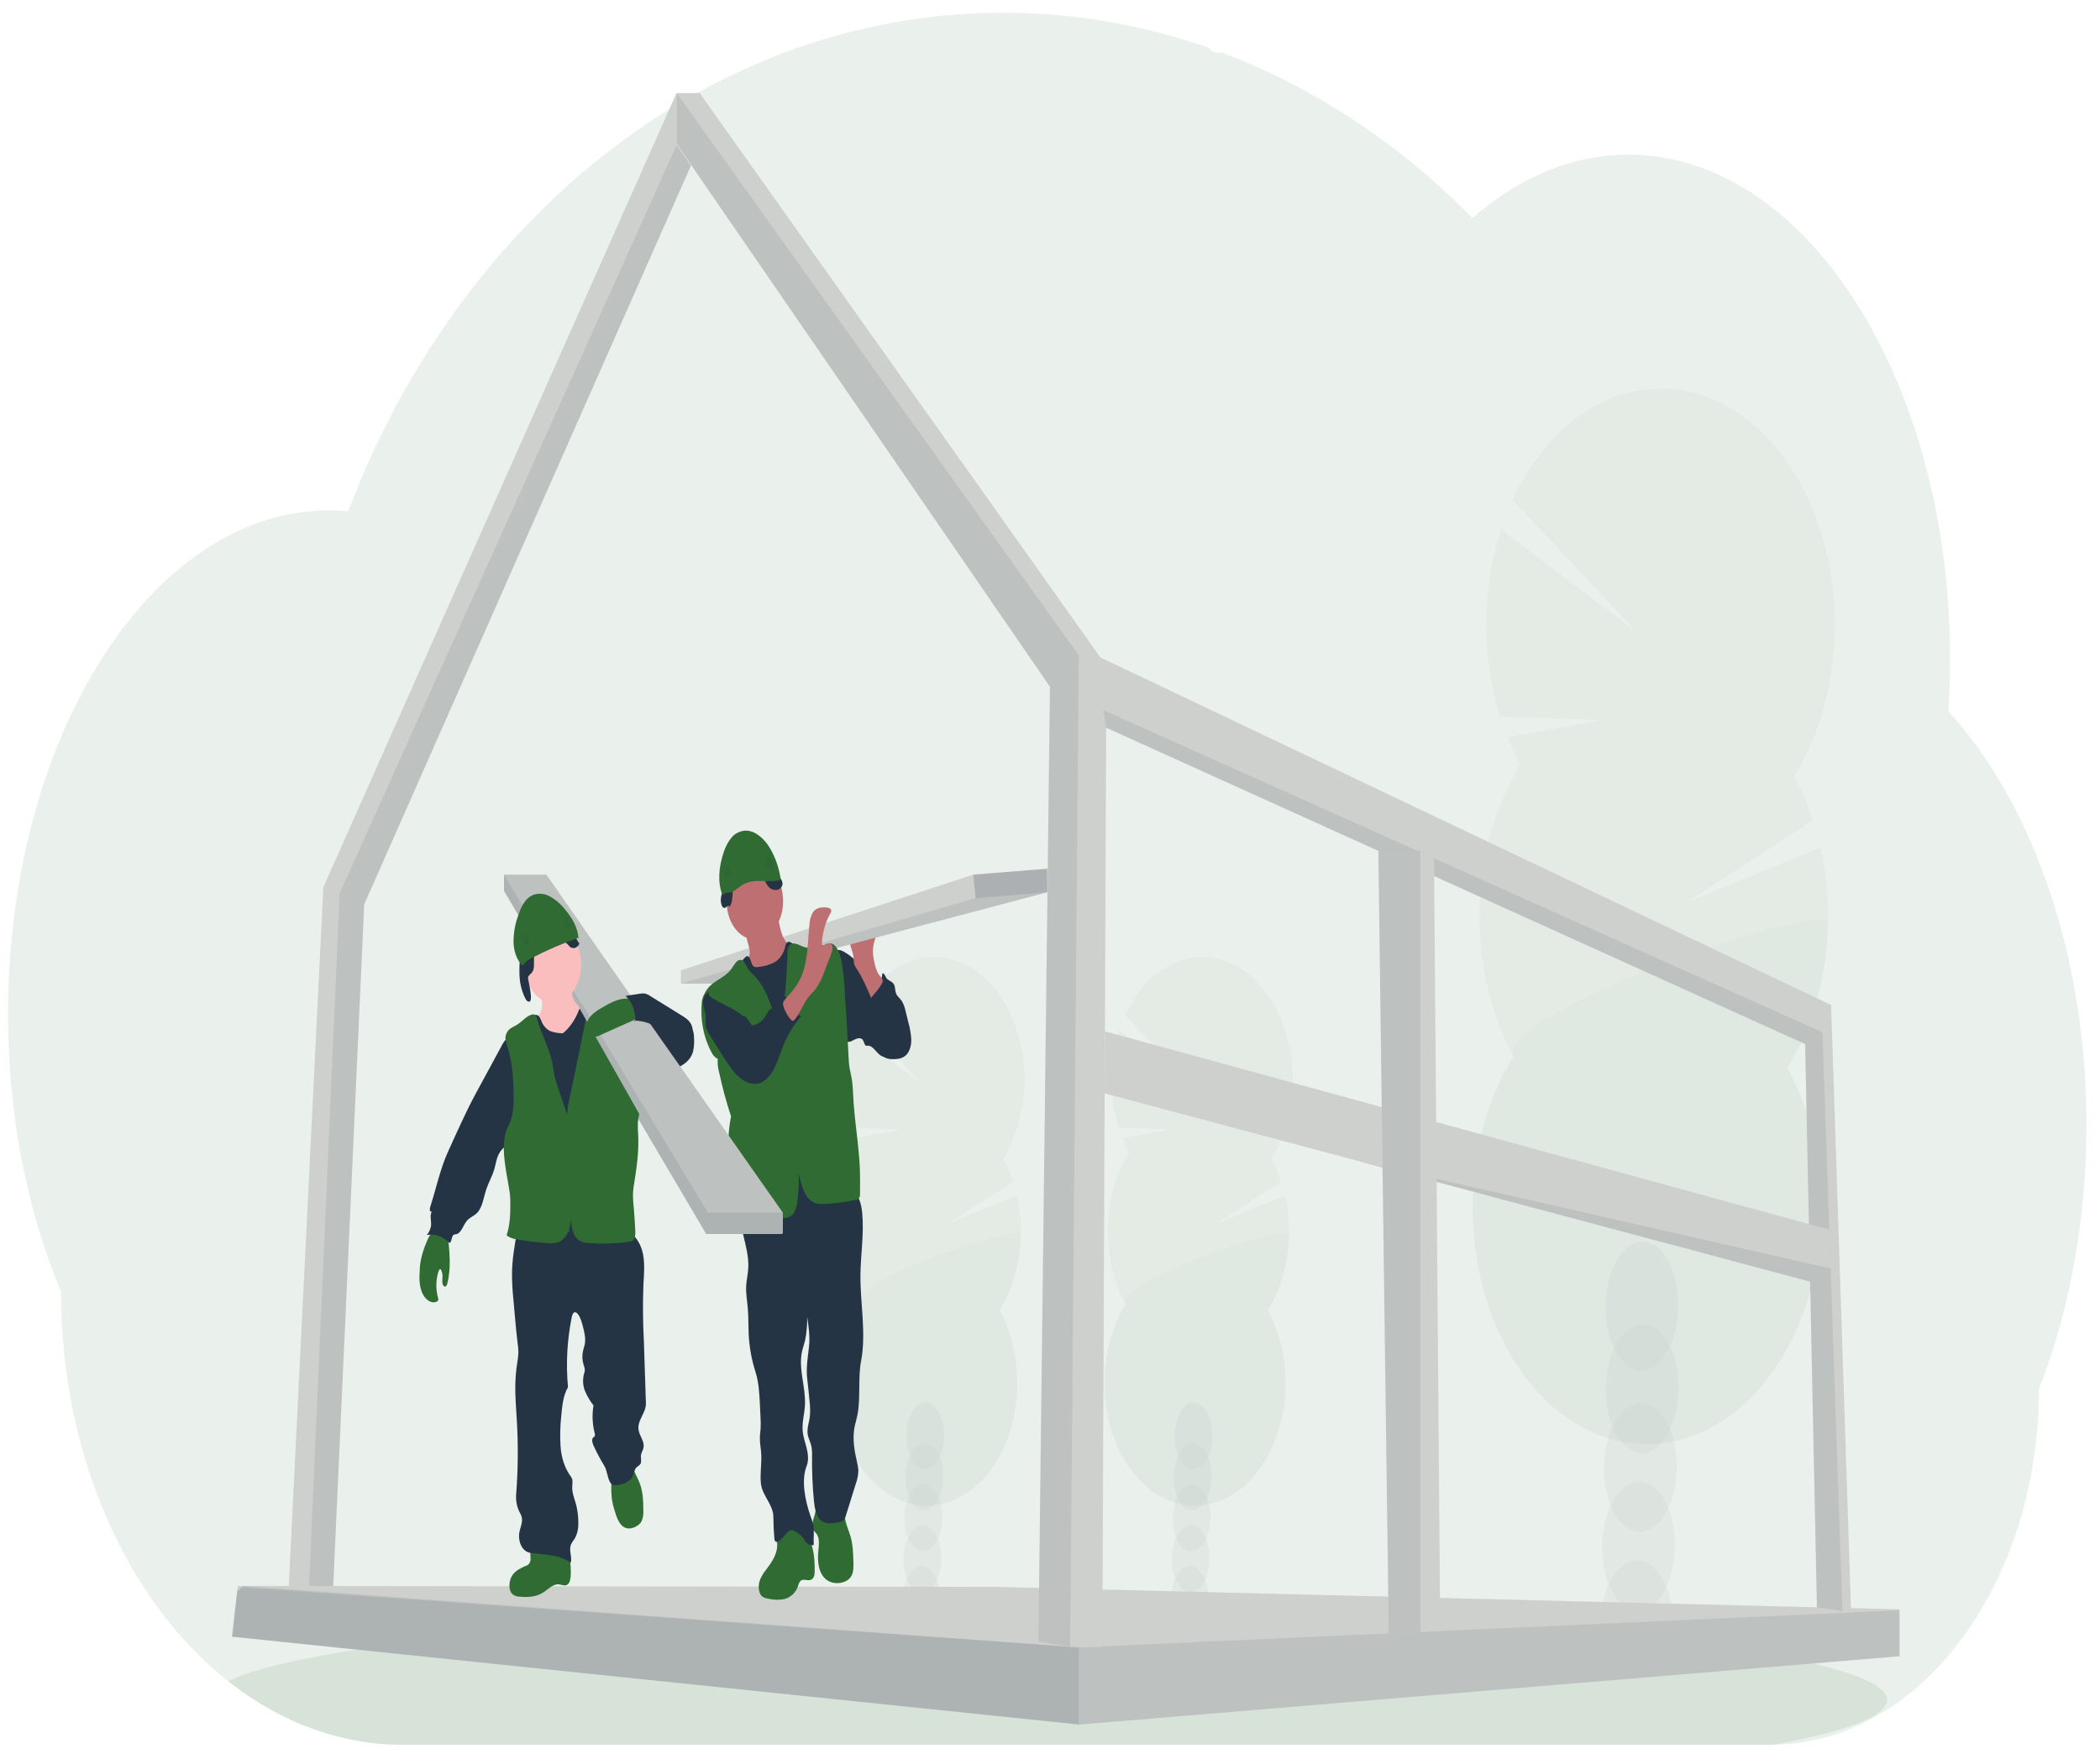<svg width="97" height="81" viewBox="0 0 97 81" fill="none" xmlns="http://www.w3.org/2000/svg">
<g clip-path="url(#clip0)">
<path opacity="0.1" d="M96.374 51.971C96.375 54.138 96.182 56.298 95.797 58.402C95.668 59.111 95.518 59.805 95.347 60.485C95.137 61.323 94.895 62.146 94.62 62.949C94.481 63.356 94.335 63.754 94.18 64.144C94.183 66.367 93.845 68.566 93.188 70.603C92.001 74.257 89.885 77.212 87.224 78.929C85.56 80.004 83.742 80.57 81.899 80.585H18.598C15.781 80.594 13.014 79.591 10.576 77.68L10.538 77.651C10.191 77.376 9.853 77.085 9.523 76.777C8.781 76.082 8.083 75.304 7.439 74.449C6.566 73.294 5.797 72.003 5.148 70.603C3.622 67.322 2.814 63.523 2.817 59.645C1.273 55.974 0.372 51.576 0.372 46.849C0.372 40.886 1.803 35.447 4.155 31.329C4.645 30.469 5.182 29.659 5.761 28.907C6.333 28.163 6.947 27.482 7.598 26.87C8.12 26.38 8.664 25.937 9.229 25.545C9.464 25.383 9.7 25.229 9.941 25.087C10.152 24.96 10.366 24.842 10.582 24.73C10.841 24.597 11.103 24.474 11.369 24.362C11.635 24.25 11.897 24.152 12.155 24.069C12.536 23.943 12.923 23.84 13.316 23.762C13.642 23.696 13.968 23.651 14.294 23.617C14.553 23.59 14.815 23.576 15.078 23.572H15.221C15.511 23.572 15.8 23.587 16.086 23.614C16.116 23.532 16.148 23.449 16.179 23.369C16.293 23.074 16.411 22.78 16.53 22.493C16.53 22.49 16.53 22.488 16.53 22.485C16.55 22.434 16.571 22.385 16.592 22.336C16.688 22.101 16.788 21.868 16.891 21.637C16.938 21.527 16.985 21.423 17.033 21.319C17.043 21.293 17.054 21.268 17.066 21.244C17.115 21.134 17.165 21.023 17.215 20.913C17.467 20.368 17.729 19.833 18 19.307L18.07 19.172C18.112 19.091 18.151 19.011 18.198 18.929C18.311 18.716 18.427 18.502 18.543 18.292C18.625 18.142 18.706 17.993 18.794 17.851C19.006 17.482 19.223 17.114 19.446 16.746C19.669 16.378 19.901 16.015 20.141 15.656C20.173 15.607 20.206 15.558 20.24 15.509L20.588 14.995C20.605 14.971 20.62 14.948 20.636 14.926C20.678 14.866 20.718 14.805 20.763 14.746C20.949 14.478 21.141 14.215 21.333 13.954C22.312 12.633 23.355 11.402 24.455 10.269C24.498 10.222 24.542 10.178 24.585 10.134C24.792 9.923 25.003 9.714 25.213 9.509C26.369 8.385 27.579 7.363 28.832 6.45C28.919 6.383 29.007 6.32 29.096 6.258C30.22 5.452 31.376 4.731 32.559 4.098C33.204 3.752 33.863 3.428 34.527 3.131C34.968 2.934 35.412 2.748 35.861 2.572C36.563 2.298 37.27 2.053 37.982 1.835C40.079 1.198 42.212 0.804 44.359 0.658C45.011 0.613 45.67 0.59 46.337 0.589C49.554 0.583 52.758 1.132 55.873 2.223C55.905 2.289 55.949 2.343 56.001 2.379C56.053 2.416 56.111 2.434 56.169 2.432H56.443C56.562 2.476 56.68 2.52 56.799 2.567C57.464 2.826 58.119 3.109 58.764 3.416L58.927 3.495C60.52 4.263 62.071 5.185 63.566 6.256C64.913 7.218 66.211 8.305 67.45 9.507C67.64 9.692 67.828 9.879 68.013 10.068C68.239 9.873 68.467 9.686 68.7 9.507C69.598 8.814 70.552 8.263 71.543 7.865C73.615 7.034 75.806 6.918 77.92 7.527C80.63 8.305 83.083 10.238 85.065 12.986C85.871 14.111 86.59 15.346 87.207 16.672C87.252 16.767 87.297 16.863 87.34 16.96C87.871 18.134 88.328 19.367 88.705 20.645C88.719 20.693 88.733 20.737 88.745 20.783C89.093 21.981 89.373 23.212 89.584 24.466C89.594 24.53 89.605 24.593 89.615 24.657C89.812 25.871 89.947 27.102 90.016 28.342C90.016 28.386 90.016 28.431 90.023 28.478C90.057 29.119 90.074 29.767 90.075 30.421C90.075 31.007 90.06 31.587 90.033 32.164C90.033 32.227 90.027 32.292 90.023 32.357C90.015 32.524 90.005 32.688 89.994 32.856C90.617 33.536 91.199 34.281 91.737 35.084C91.974 35.435 92.204 35.799 92.426 36.177C93.103 37.326 93.698 38.56 94.203 39.862C95.582 43.386 96.374 47.533 96.374 51.971Z" fill="#306B34"/>
<path opacity="0.1" d="M87.164 78.52C87.164 79.275 85.246 79.981 81.899 80.589H18.598C15.781 80.597 13.014 79.594 10.576 77.683L10.539 77.655C11.5 77.18 13.236 76.737 15.599 76.337L15.705 76.32C16.765 76.144 17.949 75.977 19.243 75.82C19.276 75.82 19.309 75.813 19.342 75.807C20.369 75.684 21.461 75.568 22.619 75.46C22.656 75.46 22.692 75.451 22.729 75.448C23.175 75.405 23.631 75.364 24.096 75.325L24.276 75.309C27.662 75.024 31.512 74.797 35.687 74.647H35.691C36.276 74.625 36.867 74.605 37.464 74.588C38.128 74.567 38.8 74.548 39.481 74.532C40 74.516 40.526 74.505 41.053 74.494H41.065C43.444 74.446 45.903 74.421 48.416 74.421C54.632 74.421 60.507 74.575 65.713 74.851H65.727C66.528 74.893 67.314 74.939 68.08 74.987L68.732 75.029C69.596 75.085 70.438 75.145 71.258 75.209C80.901 75.952 87.164 77.159 87.164 78.52Z" fill="#306B34"/>
<g opacity="0.2">
<path opacity="0.2" d="M55.821 73.915C55.818 74.034 55.808 74.152 55.791 74.269C55.224 74.147 54.653 74.037 54.079 73.938C54.079 73.907 54.079 73.875 54.079 73.843C54.084 73.512 54.155 73.189 54.283 72.906C54.451 72.546 54.706 72.321 54.987 72.333C55.268 72.346 55.512 72.592 55.663 72.964C55.777 73.256 55.831 73.584 55.821 73.915V73.915Z" fill="#243444"/>
<path opacity="0.2" d="M55.868 72.028C55.888 71.174 55.514 70.465 55.032 70.444C54.551 70.423 54.144 71.099 54.124 71.953C54.105 72.807 54.479 73.516 54.96 73.537C55.441 73.557 55.848 72.882 55.868 72.028Z" fill="#243444"/>
<path opacity="0.2" d="M55.912 70.137C55.932 69.283 55.558 68.574 55.077 68.553C54.595 68.533 54.189 69.209 54.169 70.062C54.149 70.916 54.523 71.625 55.005 71.646C55.486 71.667 55.892 70.991 55.912 70.137Z" fill="#243444"/>
<path opacity="0.2" d="M55.956 68.247C55.976 67.393 55.602 66.684 55.12 66.663C54.639 66.642 54.233 67.318 54.213 68.172C54.193 69.026 54.567 69.735 55.048 69.756C55.53 69.776 55.936 69.101 55.956 68.247Z" fill="#243444"/>
<path opacity="0.2" d="M56 66.356C56.02 65.502 55.645 64.793 55.164 64.772C54.683 64.752 54.276 65.427 54.256 66.281C54.236 67.135 54.611 67.844 55.092 67.865C55.573 67.886 55.98 67.21 56 66.356Z" fill="#243444"/>
<path opacity="0.2" d="M52.161 53.239C52.047 53.028 51.943 52.806 51.852 52.576L54.155 52.164L51.675 52.084C51.454 51.372 51.342 50.608 51.347 49.836C51.351 49.065 51.472 48.302 51.701 47.596L54.971 50.075L51.975 46.89C52.278 46.228 52.677 45.657 53.15 45.214C53.622 44.77 54.157 44.464 54.72 44.313C55.284 44.162 55.864 44.17 56.426 44.337C56.987 44.504 57.517 44.825 57.982 45.282C58.448 45.739 58.839 46.32 59.13 46.991C59.422 47.661 59.609 48.406 59.679 49.179C59.749 49.952 59.701 50.735 59.537 51.482C59.373 52.228 59.098 52.92 58.727 53.516C58.906 53.843 59.058 54.196 59.18 54.568L56.157 56.534L59.362 55.227C59.564 56.13 59.597 57.086 59.457 58.01C59.317 58.934 59.01 59.796 58.562 60.518C59.028 61.373 59.306 62.389 59.365 63.449C59.425 64.508 59.263 65.569 58.898 66.51C58.533 67.451 57.98 68.234 57.303 68.769C56.625 69.305 55.85 69.571 55.066 69.537C54.282 69.504 53.52 69.172 52.869 68.58C52.218 67.988 51.702 67.159 51.382 66.189C51.062 65.219 50.95 64.146 51.058 63.094C51.167 62.041 51.492 61.051 51.996 60.237C51.44 59.215 51.154 57.969 51.183 56.7C51.213 55.43 51.556 54.211 52.159 53.239H52.161Z" fill="#306B34"/>
<path opacity="0.1" d="M59.54 57.057C59.512 58.327 59.167 59.547 58.562 60.518C59.028 61.373 59.306 62.389 59.365 63.449C59.425 64.508 59.263 65.569 58.898 66.51C58.533 67.451 57.98 68.234 57.303 68.769C56.625 69.305 55.85 69.571 55.066 69.537C54.282 69.504 53.52 69.172 52.869 68.58C52.218 67.988 51.702 67.159 51.382 66.189C51.062 65.219 50.95 64.146 51.058 63.094C51.167 62.041 51.492 61.051 51.996 60.237C51.46 59.251 59.555 56.422 59.54 57.057Z" fill="#243444"/>
</g>
<g opacity="0.2">
<path opacity="0.2" d="M43.432 73.915C43.429 74.034 43.419 74.152 43.402 74.269C42.834 74.147 42.264 74.037 41.69 73.938C41.69 73.907 41.69 73.875 41.69 73.843C41.696 73.512 41.766 73.189 41.894 72.906C42.062 72.546 42.317 72.321 42.598 72.333C42.879 72.346 43.123 72.592 43.274 72.964C43.388 73.256 43.443 73.584 43.432 73.915V73.915Z" fill="#243444"/>
<path opacity="0.2" d="M43.478 72.028C43.498 71.174 43.124 70.465 42.642 70.445C42.161 70.424 41.755 71.1 41.735 71.954C41.715 72.808 42.089 73.516 42.57 73.537C43.052 73.558 43.458 72.882 43.478 72.028Z" fill="#243444"/>
<path opacity="0.2" d="M43.523 70.138C43.542 69.284 43.168 68.575 42.687 68.554C42.205 68.533 41.799 69.209 41.779 70.063C41.759 70.917 42.133 71.626 42.615 71.647C43.096 71.667 43.502 70.992 43.523 70.138Z" fill="#243444"/>
<path opacity="0.2" d="M43.566 68.247C43.586 67.393 43.212 66.684 42.73 66.663C42.249 66.643 41.843 67.318 41.823 68.172C41.803 69.026 42.177 69.735 42.658 69.756C43.14 69.777 43.546 69.101 43.566 68.247Z" fill="#243444"/>
<path opacity="0.2" d="M43.61 66.356C43.63 65.502 43.256 64.793 42.774 64.773C42.293 64.752 41.886 65.428 41.866 66.282C41.846 67.136 42.221 67.845 42.702 67.865C43.183 67.886 43.59 67.21 43.61 66.356Z" fill="#243444"/>
<path opacity="0.2" d="M39.772 53.239C39.658 53.028 39.554 52.806 39.463 52.576L41.766 52.164L39.287 52.084C39.065 51.372 38.953 50.608 38.958 49.836C38.962 49.065 39.083 48.302 39.312 47.596L42.582 50.075L39.587 46.89C39.889 46.228 40.288 45.657 40.761 45.214C41.233 44.77 41.768 44.464 42.331 44.313C42.895 44.162 43.476 44.17 44.037 44.337C44.598 44.504 45.128 44.825 45.593 45.282C46.059 45.739 46.45 46.32 46.742 46.991C47.033 47.661 47.22 48.406 47.29 49.179C47.36 49.952 47.312 50.735 47.148 51.482C46.984 52.228 46.709 52.92 46.339 53.516C46.517 53.843 46.669 54.196 46.791 54.568L43.768 56.534L46.974 55.227C47.175 56.13 47.208 57.086 47.068 58.01C46.928 58.934 46.621 59.796 46.173 60.518C46.639 61.373 46.917 62.389 46.976 63.449C47.036 64.508 46.874 65.569 46.509 66.51C46.144 67.451 45.591 68.234 44.914 68.769C44.236 69.305 43.461 69.571 42.677 69.537C41.893 69.504 41.132 69.172 40.48 68.58C39.829 67.988 39.313 67.159 38.993 66.189C38.673 65.219 38.561 64.146 38.669 63.094C38.778 62.041 39.103 61.051 39.607 60.237C39.051 59.215 38.765 57.969 38.794 56.7C38.824 55.43 39.167 54.211 39.77 53.239H39.772Z" fill="#306B34"/>
<path opacity="0.1" d="M47.151 57.057C47.123 58.327 46.778 59.547 46.173 60.518C46.639 61.373 46.917 62.389 46.976 63.449C47.036 64.508 46.874 65.569 46.509 66.51C46.144 67.451 45.591 68.234 44.914 68.769C44.236 69.305 43.461 69.571 42.677 69.537C41.893 69.504 41.132 69.172 40.48 68.58C39.829 67.988 39.313 67.159 38.993 66.189C38.673 65.219 38.561 64.146 38.669 63.094C38.778 62.041 39.103 61.051 39.607 60.237C39.071 59.251 47.166 56.422 47.151 57.057Z" fill="#243444"/>
</g>
<g opacity="0.2">
<path opacity="0.2" d="M77.274 75.123C77.267 75.348 77.248 75.573 77.214 75.794C76.122 75.558 75.022 75.347 73.914 75.16C73.914 75.101 73.914 75.04 73.914 74.978C73.924 74.34 74.06 73.718 74.307 73.175C74.633 72.482 75.122 72.048 75.662 72.07C76.203 72.093 76.673 72.569 76.966 73.285C77.188 73.85 77.294 74.484 77.274 75.123V75.123Z" fill="#243444"/>
<path opacity="0.2" d="M77.362 71.487C77.401 69.843 76.68 68.477 75.753 68.437C74.826 68.398 74.043 69.699 74.004 71.343C73.966 72.988 74.686 74.353 75.614 74.393C76.541 74.433 77.324 73.132 77.362 71.487Z" fill="#243444"/>
<path opacity="0.2" d="M77.447 67.847C77.485 66.203 76.765 64.837 75.838 64.798C74.91 64.758 74.127 66.059 74.089 67.704C74.051 69.348 74.771 70.714 75.698 70.753C76.626 70.793 77.409 69.492 77.447 67.847Z" fill="#243444"/>
<path opacity="0.2" d="M77.532 64.208C77.571 62.563 76.85 61.198 75.923 61.158C74.996 61.118 74.213 62.419 74.174 64.064C74.136 65.709 74.857 67.074 75.784 67.114C76.711 67.153 77.494 65.852 77.532 64.208Z" fill="#243444"/>
<path opacity="0.2" d="M77.522 60.403C77.558 58.757 76.835 57.393 75.908 57.355C74.98 57.317 74.198 58.62 74.162 60.266C74.126 61.911 74.848 63.276 75.776 63.313C76.704 63.351 77.485 62.048 77.522 60.403Z" fill="#243444"/>
<path opacity="0.2" d="M70.227 35.319C70.007 34.913 69.808 34.488 69.632 34.045L74.066 33.253L69.293 33.097C68.867 31.728 68.651 30.256 68.659 28.77C68.668 27.285 68.899 25.817 69.341 24.457L75.637 29.229L69.871 23.098C70.454 21.826 71.224 20.731 72.133 19.88C73.043 19.029 74.071 18.441 75.155 18.153C76.24 17.864 77.356 17.881 78.435 18.203C79.514 18.525 80.533 19.144 81.428 20.022C82.323 20.901 83.074 22.019 83.636 23.309C84.197 24.598 84.557 26.03 84.692 27.516C84.827 29.001 84.735 30.509 84.422 31.944C84.108 33.38 83.579 34.712 82.869 35.859C83.212 36.49 83.504 37.169 83.74 37.885L77.92 41.672L84.091 39.154C84.48 40.889 84.543 42.728 84.275 44.505C84.007 46.282 83.416 47.94 82.556 49.33C83.452 50.977 83.987 52.932 84.102 54.972C84.216 57.012 83.904 59.054 83.202 60.865C82.5 62.676 81.436 64.183 80.131 65.214C78.826 66.244 77.334 66.757 75.825 66.692C74.316 66.628 72.85 65.989 71.596 64.849C70.342 63.71 69.35 62.115 68.733 60.247C68.117 58.38 67.901 56.315 68.109 54.289C68.318 52.262 68.944 50.357 69.914 48.789C68.844 46.821 68.294 44.423 68.35 41.98C68.407 39.537 69.068 37.191 70.227 35.318V35.319Z" fill="#306B34"/>
<path opacity="0.1" d="M84.434 42.669C84.381 45.112 83.72 47.46 82.559 49.332C83.455 50.979 83.991 52.934 84.105 54.974C84.219 57.014 83.907 59.056 83.205 60.867C82.503 62.679 81.439 64.186 80.134 65.216C78.83 66.246 77.338 66.759 75.828 66.694C74.319 66.63 72.853 65.991 71.599 64.852C70.345 63.712 69.353 62.117 68.737 60.249C68.12 58.382 67.904 56.317 68.113 54.291C68.322 52.265 68.947 50.359 69.918 48.792C68.879 46.891 84.463 41.446 84.434 42.669Z" fill="#243444"/>
</g>
<path d="M13.237 75.317L14.092 75.314H15.298L16.822 41.769L31.916 7.644L31.26 6.69V4.274L14.936 40.978L13.237 75.317Z" fill="#CED0CE"/>
<path opacity="0.1" d="M14.183 75.314H15.298L16.822 41.769L31.916 7.644L31.26 6.69L15.691 41.257L14.183 75.314Z" fill="#243444"/>
<path d="M10.718 75.596L49.829 79.651L49.862 79.654L87.713 76.501L87.741 76.499V74.333L46.035 73.296L11.239 73.251H10.984L10.957 73.494L10.718 75.596Z" fill="#CED0CE"/>
<path opacity="0.1" d="M10.718 75.596L49.829 79.651L49.862 79.654L87.713 76.501L87.741 76.459V74.378H87.708L49.829 76.092L11.239 73.251H11.233L11.164 73.312L10.957 73.494L10.718 75.596Z" fill="#243444"/>
<path opacity="0.1" d="M10.718 75.596L49.829 79.651V76.092L11.164 73.312L10.957 73.494L10.718 75.596Z" fill="#243444"/>
<path d="M31.255 6.644L48.498 31.718L47.965 75.822L49.429 76.061L49.454 76.066H50.918L51.094 33.611L83.381 48.223L83.925 74.239L85.104 74.418L85.503 74.479L84.579 46.419L50.827 30.365L32.32 4.299H31.255V6.644Z" fill="#CED0CE"/>
<path opacity="0.1" d="M50.961 32.8L51.094 33.611L83.381 48.223L83.925 74.239L85.104 74.418L84.18 47.682L50.961 32.8Z" fill="#243444"/>
<path opacity="0.1" d="M31.255 6.644L48.498 31.718L47.965 75.822L49.429 76.061L49.829 30.274L31.255 4.299V6.644Z" fill="#243444"/>
<path d="M51.024 50.5L62.866 53.659L62.87 53.66L83.611 59.196L84.56 58.68L84.557 58.59L84.495 56.795L51.036 47.636L51.024 50.5Z" fill="#CED0CE"/>
<path opacity="0.1" d="M62.87 53.66L83.611 59.196L84.56 58.68L84.557 58.59L62.87 53.66Z" fill="#243444"/>
<path d="M63.663 39.3L63.983 63.189L64.148 75.445L65.607 75.379L66.524 75.337L66.239 39.645L65.607 39.36L65.468 39.3H63.663Z" fill="#CED0CE"/>
<path opacity="0.1" d="M63.676 39.294V39.3L63.983 63.189L64.148 75.445L65.607 75.379V39.294H63.676Z" fill="#243444"/>
<path d="M40.822 45.401C40.908 45.464 40.989 45.535 41.067 45.616C41.158 45.724 41.24 45.846 41.311 45.979C41.661 46.592 41.984 47.304 41.949 48.077C41.95 48.19 41.934 48.301 41.903 48.406C41.872 48.51 41.826 48.605 41.768 48.685C41.623 48.851 41.416 48.859 41.227 48.859C41.022 48.859 40.806 48.859 40.628 48.715C40.45 48.572 40.302 48.293 40.092 48.299C40.062 48.306 40.032 48.306 40.002 48.299C39.93 48.267 39.915 48.138 39.868 48.056C39.786 47.909 39.614 47.946 39.486 48.01C39.358 48.074 39.217 48.17 39.09 48.096C39.017 48.044 38.957 47.962 38.918 47.863C38.616 47.2 38.551 46.404 38.494 45.635C38.459 45.166 38.192 43.57 38.93 43.933C39.256 44.092 39.56 44.41 39.857 44.643L40.822 45.401Z" fill="#243444"/>
<path d="M40.094 45.558C40.16 45.623 40.239 45.655 40.32 45.651C40.401 45.646 40.479 45.605 40.541 45.534C40.662 45.386 40.74 45.182 40.759 44.962C40.84 44.928 40.882 45.073 40.934 45.161C41.025 45.311 41.211 45.309 41.294 45.469C41.352 45.579 41.339 45.733 41.38 45.858C41.433 46.019 41.564 46.103 41.654 46.233C41.738 46.376 41.8 46.541 41.833 46.718L41.967 47.261C42.031 47.487 42.072 47.724 42.089 47.965C42.097 48.085 42.088 48.206 42.061 48.322C42.035 48.437 41.992 48.544 41.934 48.637C41.755 48.899 41.461 48.926 41.2 48.919C41.114 48.921 41.027 48.907 40.943 48.878C40.712 48.781 40.565 48.466 40.504 48.149C40.443 47.832 40.449 47.5 40.413 47.175C40.374 46.856 40.306 46.545 40.209 46.25C40.138 46.02 39.94 45.678 39.944 45.434C40.002 45.434 40.045 45.507 40.094 45.558Z" fill="#243444"/>
<path d="M40.386 44.44C40.348 44.283 40.326 44.12 40.32 43.955C40.32 43.624 40.432 43.312 40.544 43.016L39.613 43.188C39.5 43.209 39.375 43.239 39.311 43.367C39.287 43.429 39.274 43.499 39.274 43.57C39.274 43.641 39.287 43.711 39.311 43.774C39.358 43.9 39.395 44.032 39.422 44.168C39.424 44.287 39.434 44.406 39.452 44.523C39.481 44.608 39.522 44.686 39.572 44.751C39.838 45.151 40.038 45.623 40.237 46.09C40.231 46.076 40.798 45.481 40.776 45.287C40.763 45.176 40.599 45.044 40.547 44.938C40.475 44.784 40.42 44.616 40.386 44.44V44.44Z" fill="#BE6F72"/>
<path d="M48.374 40.126V41.213L34.626 44.846L33.913 45.431H31.452V44.819L44.959 40.397L48.374 40.126Z" fill="#CED0CE"/>
<path opacity="0.1" d="M48.374 41.213L34.626 44.846L33.913 45.431H31.452L45.06 41.486L48.374 41.213Z" fill="#243444"/>
<path d="M37.336 71.003C37.183 70.751 36.971 70.578 36.736 70.51C36.501 70.442 36.256 70.484 36.04 70.629C35.994 70.659 35.953 70.702 35.921 70.755C35.84 70.91 35.892 71.123 35.899 71.314C35.918 71.78 35.644 72.159 35.398 72.485C35.266 72.659 35.131 72.846 35.072 73.083C35.012 73.32 35.056 73.622 35.216 73.746C35.286 73.793 35.362 73.822 35.44 73.83C35.7 73.898 35.967 73.909 36.23 73.859C36.49 73.792 36.745 73.592 36.858 73.267C36.879 73.18 36.915 73.099 36.963 73.032C37.106 72.879 37.326 73.059 37.489 72.95C37.624 72.859 37.63 72.716 37.631 72.529C37.636 72.01 37.579 71.422 37.336 71.003Z" fill="#306B34"/>
<path d="M39.292 70.983C39.393 71.341 39.407 71.73 39.419 72.112C39.427 72.333 39.432 72.57 39.344 72.756C39.256 72.943 39.084 73.041 38.919 73.088C38.579 73.183 38.185 73.093 37.966 72.728C37.798 72.448 37.763 72.065 37.794 71.703C37.82 71.406 37.876 71.058 37.718 70.847C37.678 70.791 37.625 70.751 37.587 70.69C37.506 70.555 37.519 70.352 37.563 70.187C37.62 70.028 37.663 69.861 37.691 69.689C37.697 69.607 38.794 69.746 38.895 69.813C39.033 69.905 39.012 70.059 39.053 70.244C39.111 70.502 39.222 70.736 39.292 70.983Z" fill="#306B34"/>
<path d="M39.494 55.119C39.709 55.308 39.792 55.679 39.825 56.023C39.917 56.968 39.756 57.922 39.744 58.875C39.732 60.21 40.018 61.569 39.774 62.862C39.628 63.635 39.752 64.519 39.615 65.299C39.574 65.531 39.499 65.75 39.46 65.982C39.379 66.484 39.464 67.01 39.579 67.501C39.616 67.634 39.639 67.772 39.648 67.913C39.643 68.13 39.602 68.343 39.529 68.536L39.04 70.103C38.986 70.278 38.771 70.307 38.633 70.33C38.374 70.372 38.084 70.402 37.878 70.184C37.672 69.967 37.622 69.603 37.59 69.262C37.529 68.609 37.502 67.952 37.509 67.294C37.518 67.122 37.507 66.949 37.475 66.782C37.431 66.594 37.332 66.43 37.305 66.23C37.271 65.972 37.368 65.718 37.404 65.457C37.428 65.219 37.426 64.977 37.396 64.74C37.364 64.387 37.327 64.034 37.286 63.683C37.227 63.191 37.311 62.706 37.367 62.214C37.42 61.751 37.352 61.28 37.286 60.82C37.291 61.193 37.257 61.565 37.184 61.925C37.141 62.1 37.079 62.268 37.041 62.447C36.874 63.25 37.23 64.092 37.18 64.924C37.156 65.312 37.044 65.697 37.075 66.08C37.097 66.361 37.194 66.618 37.26 66.885C37.325 67.152 37.36 67.458 37.26 67.708C36.995 68.386 37.193 69.308 37.43 70.003C37.478 70.127 37.52 70.254 37.555 70.385C37.626 70.699 37.567 71.036 37.586 71.363C37.517 71.378 37.447 71.372 37.381 71.345C37.315 71.318 37.254 71.271 37.203 71.207C37.167 71.156 37.138 71.097 37.103 71.044C37.005 70.917 36.889 70.819 36.762 70.755C36.688 70.699 36.603 70.672 36.518 70.679C36.428 70.713 36.348 70.781 36.285 70.875C36.205 70.971 36.119 71.059 36.03 71.139C35.991 71.178 35.947 71.205 35.899 71.217C35.875 71.222 35.851 71.217 35.829 71.202C35.808 71.187 35.79 71.163 35.779 71.134C35.774 71.116 35.771 71.096 35.77 71.077C35.74 70.743 35.724 70.408 35.722 70.072C35.722 69.494 35.212 69.097 35.148 68.526C35.096 68.065 35.192 67.596 35.16 67.132C35.144 66.894 35.096 66.66 35.099 66.421C35.099 66.267 35.125 66.115 35.134 65.962C35.141 65.791 35.139 65.621 35.128 65.451L35.103 64.917C35.078 64.391 35.051 63.853 34.898 63.371C34.717 62.809 34.609 62.208 34.58 61.596C34.564 61.209 34.575 60.823 34.542 60.435C34.513 60.085 34.447 59.737 34.466 59.386C34.482 59.114 34.548 58.852 34.563 58.58C34.595 58.057 34.448 57.55 34.333 57.049C34.218 56.549 34.134 55.995 34.285 55.512C34.306 55.433 34.342 55.362 34.389 55.307C34.447 55.255 34.512 55.222 34.581 55.21C35.98 54.812 37.413 54.688 38.837 54.842C39.07 54.86 39.295 54.955 39.494 55.119Z" fill="#243444"/>
<path d="M34.867 43.391C35.588 43.391 36.172 42.599 36.172 41.622C36.172 40.645 35.588 39.853 34.867 39.853C34.145 39.853 33.561 40.645 33.561 41.622C33.561 42.599 34.145 43.391 34.867 43.391Z" fill="#BE6F72"/>
<path d="M34.614 43.831C34.633 43.932 34.633 44.038 34.614 44.139C34.593 44.21 34.564 44.276 34.528 44.334C34.402 44.555 34.262 44.761 34.11 44.95C34.188 45.184 34.327 45.37 34.501 45.472C34.673 45.572 34.854 45.642 35.039 45.681C35.132 45.714 35.228 45.723 35.323 45.708C35.41 45.678 35.493 45.627 35.567 45.557L36.293 44.969C36.402 44.889 36.504 44.789 36.594 44.674C36.727 44.489 36.803 44.241 36.805 43.983C36.808 43.936 36.799 43.89 36.779 43.852C36.751 43.82 36.716 43.8 36.679 43.796C36.424 43.72 36.223 43.439 36.109 43.121C36.005 42.795 35.939 42.45 35.911 42.098L35.137 42.65C35.022 42.733 34.908 42.816 34.789 42.887C34.713 42.934 34.56 42.972 34.506 43.066C34.404 43.239 34.587 43.623 34.614 43.831Z" fill="#BE6F72"/>
<path d="M34.115 44.629C34.005 44.751 33.919 44.908 33.865 45.087C33.814 45.308 33.865 45.541 33.91 45.759C34.124 46.691 34.288 47.643 34.4 48.607C34.468 49.27 34.493 49.942 34.527 50.613C34.595 51.98 34.694 54.16 34.827 55.518C35.316 55.548 35.793 55.354 36.278 55.284C37.185 55.153 38.118 55.452 39.005 55.173C38.79 54.022 38.575 52.055 38.36 50.904C38.265 50.451 38.199 49.987 38.163 49.518C38.144 49.181 38.155 48.844 38.159 48.505C38.166 47.842 38.139 47.179 38.112 46.517C38.081 45.744 38.05 44.971 37.915 44.215C37.905 44.118 37.872 44.029 37.82 43.962C37.739 43.881 37.633 43.91 37.536 43.928C37.239 43.979 36.938 43.882 36.69 43.656C36.582 43.556 36.438 43.435 36.338 43.545C36.295 43.612 36.267 43.694 36.256 43.781C36.212 43.937 36.143 44.078 36.055 44.196C35.967 44.313 35.862 44.404 35.746 44.462C35.514 44.576 35.27 44.644 35.024 44.663C34.948 44.685 34.87 44.673 34.8 44.629C34.684 44.533 34.676 44.187 34.53 44.164C34.402 44.144 34.201 44.517 34.115 44.629Z" fill="#243444"/>
<path d="M36.044 47.325C35.743 46.935 35.611 46.37 35.392 45.89C35.242 45.567 35.051 45.282 34.828 45.05C34.716 44.95 34.613 44.832 34.522 44.698C34.444 44.569 34.386 44.397 34.268 44.347C34.22 44.333 34.169 44.335 34.122 44.352C34.074 44.37 34.03 44.404 33.994 44.45C33.922 44.542 33.854 44.641 33.79 44.743C33.444 45.228 32.837 45.296 32.563 45.857C32.489 45.975 32.439 46.118 32.417 46.271C32.339 47.087 32.494 47.913 32.852 48.579C32.922 48.733 33.028 48.85 33.154 48.91C33.137 49.116 33.157 49.324 33.213 49.517C33.364 50.216 33.549 50.9 33.768 51.566C33.716 51.826 33.679 52.091 33.659 52.36C33.602 53.034 33.655 53.719 33.601 54.395C33.557 54.947 33.438 55.485 33.434 56.038C33.434 56.126 33.439 56.231 33.496 56.276C33.526 56.297 33.559 56.307 33.593 56.304L34.595 56.345C35.177 56.368 35.765 56.391 36.338 56.245C36.414 56.23 36.488 56.198 36.557 56.152C36.751 56.005 36.815 55.673 36.846 55.379C36.887 54.996 36.903 54.61 36.895 54.224C37.016 54.744 37.16 55.281 37.527 55.507C37.721 55.626 37.943 55.617 38.155 55.609C38.614 55.582 39.071 55.518 39.524 55.418C39.552 55.423 39.58 55.419 39.607 55.406C39.633 55.393 39.657 55.372 39.676 55.344C39.696 55.317 39.71 55.284 39.718 55.247C39.727 55.211 39.728 55.172 39.724 55.135L39.728 54.532C39.738 53.307 39.514 52.136 39.427 50.917C39.399 50.533 39.402 50.144 39.332 49.768C39.304 49.61 39.262 49.455 39.237 49.296C39.215 49.141 39.202 48.983 39.196 48.825L39.133 47.61C39.102 47.048 39.059 46.506 39.028 45.945C39.01 45.399 38.952 44.856 38.853 44.326C38.782 43.995 38.635 43.619 38.38 43.578C38.243 43.557 38.111 43.638 37.982 43.694C37.663 43.83 37.321 43.828 37.004 43.689C36.906 43.636 36.803 43.599 36.699 43.578C36.646 43.569 36.593 43.578 36.544 43.606C36.495 43.633 36.452 43.678 36.42 43.735C36.389 43.822 36.374 43.917 36.377 44.014C36.339 45.117 36.268 46.253 36.044 47.325Z" fill="#306B34"/>
<path d="M34.732 47.358C34.356 46.822 33.971 46.275 33.487 45.934C33.296 45.799 33.079 45.697 32.868 45.748C32.657 45.799 32.46 46.048 32.47 46.338C32.477 46.518 32.557 46.677 32.583 46.854C32.612 47.053 32.57 47.264 32.615 47.457C32.652 47.583 32.708 47.699 32.778 47.796L33.355 48.722C33.6 49.109 33.844 49.501 34.159 49.768C34.474 50.035 34.881 50.16 35.227 49.97C35.473 49.815 35.677 49.561 35.812 49.242C35.955 48.933 36.056 48.595 36.191 48.276C36.4 47.766 36.676 47.312 37.006 46.937C36.837 46.877 36.624 46.793 36.517 46.605C36.487 46.546 36.461 46.482 36.44 46.415L36.307 46.029C36.263 46.026 36.218 46.035 36.176 46.057C36.134 46.078 36.095 46.111 36.063 46.154C36.006 46.242 35.946 46.326 35.881 46.404C35.766 46.521 35.611 46.553 35.506 46.687C35.466 46.744 35.429 46.806 35.397 46.873C35.318 47.013 35.218 47.129 35.103 47.213C34.989 47.297 34.862 47.346 34.732 47.358V47.358Z" fill="#243444"/>
<path d="M37.036 45.049C37.319 44.35 37.306 43.512 37.387 42.723C37.395 42.514 37.45 42.313 37.542 42.145C37.705 41.896 37.993 41.892 38.239 41.924C38.312 41.935 38.402 41.982 38.398 42.08C38.392 42.115 38.38 42.148 38.361 42.174C38.123 42.591 37.983 43.096 37.959 43.623C38.087 43.743 38.285 43.496 38.408 43.623C38.489 43.715 38.452 43.899 38.403 44.031C38.289 44.338 38.172 44.643 38.052 44.946C37.956 45.212 37.83 45.458 37.679 45.673C37.576 45.808 37.454 45.914 37.349 46.047C37.105 46.357 36.957 46.795 36.705 47.098C36.683 47.129 36.654 47.149 36.623 47.154C36.591 47.151 36.56 47.133 36.537 47.102C36.411 46.963 36.306 46.792 36.229 46.598C36.133 46.357 36.148 46.286 36.299 46.116C36.583 45.812 36.859 45.487 37.036 45.049Z" fill="#BE6F72"/>
<path d="M34.259 46.884C34.308 46.924 34.368 46.971 34.422 46.937C34.444 46.919 34.463 46.894 34.477 46.865C34.57 46.696 34.648 46.513 34.708 46.319C34.719 46.292 34.725 46.262 34.725 46.231C34.725 46.16 34.679 46.108 34.636 46.068C34.404 45.868 34.156 45.707 33.895 45.59C33.68 45.48 33.455 45.384 33.227 45.412C33.141 45.419 33.057 45.451 32.981 45.503C32.904 45.556 32.836 45.629 32.781 45.719C32.618 46.002 32.891 46.089 33.062 46.191C33.458 46.435 33.887 46.577 34.259 46.884Z" fill="#306B34"/>
<path opacity="0.1" d="M34.002 48.761C34 48.786 34.001 48.812 34.007 48.836C34.013 48.86 34.023 48.882 34.037 48.9C34.06 48.743 34.029 48.578 34.054 48.42C34.09 48.182 34.26 48.003 34.275 47.765C33.963 47.682 34.005 48.505 34.002 48.761Z" fill="#243444"/>
<path opacity="0.2" d="M48.374 40.126V41.213L45.06 41.486L44.959 40.397L48.374 40.126Z" fill="#243444"/>
<path d="M33.691 41.885C33.898 41.656 33.778 41.177 33.919 40.87C34 40.702 34.138 40.614 34.273 40.538C34.437 40.435 34.611 40.369 34.791 40.344C34.88 40.333 34.971 40.348 35.056 40.391C35.141 40.433 35.217 40.5 35.28 40.588C35.333 40.67 35.369 40.769 35.418 40.854C35.48 40.953 35.56 41.028 35.651 41.071C35.741 41.113 35.838 41.121 35.932 41.095C36.04 41.062 36.153 40.95 36.145 40.8C36.133 40.709 36.099 40.626 36.048 40.564L35.814 40.214C35.55 39.816 35.255 39.395 34.867 39.295C34.596 39.225 34.319 39.324 34.058 39.442C33.953 39.489 33.835 39.56 33.805 39.705C33.786 39.804 33.815 39.912 33.798 40.013C33.765 40.213 33.575 40.28 33.487 40.448C33.399 40.616 33.426 40.815 33.401 41C33.376 41.186 33.302 41.367 33.294 41.559C33.288 41.675 33.331 41.89 33.427 41.932C33.523 41.974 33.632 41.747 33.691 41.885Z" fill="#243444"/>
<path d="M36.066 40.641C35.998 40.155 35.849 39.697 35.633 39.298C35.44 38.926 35.172 38.638 34.861 38.468C34.705 38.386 34.538 38.352 34.372 38.37C34.205 38.388 34.044 38.456 33.9 38.571C33.686 38.778 33.52 39.062 33.42 39.391C33.209 40.007 33.13 40.761 33.376 41.352C33.474 41.191 33.642 41.264 33.79 41.206C33.976 41.134 34.133 40.966 34.31 40.861C34.844 40.542 35.496 40.8 36.066 40.641Z" fill="#306B34"/>
<path opacity="0.1" d="M33.501 40.607C33.482 40.408 33.469 40.177 33.574 40.036C33.579 40.027 33.586 40.02 33.593 40.016C33.601 40.011 33.609 40.009 33.617 40.01C33.624 40.013 33.631 40.018 33.637 40.025C33.642 40.032 33.647 40.04 33.651 40.049C33.711 40.178 33.762 40.314 33.804 40.456C33.743 40.437 33.679 40.443 33.621 40.473C33.563 40.504 33.513 40.557 33.478 40.627" fill="#243444"/>
<path opacity="0.1" d="M35.405 40.046L35.376 39.652C35.371 39.619 35.373 39.586 35.382 39.555C35.394 39.529 35.413 39.51 35.435 39.502C35.457 39.493 35.48 39.497 35.501 39.51C35.541 39.541 35.574 39.585 35.596 39.64C35.664 39.781 35.72 39.931 35.764 40.089C35.633 40.055 35.498 40.057 35.367 40.096" fill="#243444"/>
<path opacity="0.1" d="M36.135 56.046V56.947L35.573 56.997H32.619V56.046H36.135Z" fill="#243444"/>
<path d="M36.135 56.046V56.997H32.619L23.28 41.148V40.399H25.238L36.135 56.046Z" fill="#CED0CE"/>
<path opacity="0.1" d="M36.135 56.046V56.997H32.619L23.28 41.148V40.399H25.238L36.135 56.046Z" fill="#243444"/>
<path opacity="0.1" d="M36.135 56.046V56.997H32.619L23.28 41.148V40.399L32.67 56.046H36.135Z" fill="#243444"/>
<path d="M24.505 71.931C24.511 71.976 24.51 72.022 24.503 72.067C24.495 72.111 24.481 72.153 24.461 72.189C24.441 72.226 24.415 72.257 24.386 72.279C24.357 72.302 24.325 72.316 24.291 72.321C24.064 72.425 23.824 72.528 23.663 72.763C23.503 72.998 23.471 73.434 23.663 73.625C23.762 73.706 23.875 73.747 23.989 73.746C24.359 73.78 24.744 73.773 25.078 73.561C25.318 73.411 25.544 73.155 25.807 73.178C25.943 73.189 26.088 73.275 26.21 73.191C26.331 73.107 26.365 72.873 26.366 72.678C26.369 72.27 26.324 71.864 26.232 71.475C26.22 71.422 25.701 71.382 25.639 71.365L25.011 71.254C24.892 71.234 24.635 71.112 24.541 71.247C24.448 71.382 24.505 71.771 24.505 71.931Z" fill="#306B34"/>
<path d="M28.255 69.175C28.281 69.374 28.325 69.568 28.384 69.754C28.471 70.054 28.582 70.373 28.796 70.519C28.99 70.65 29.228 70.603 29.425 70.478C29.508 70.432 29.58 70.358 29.635 70.263C29.698 70.113 29.727 69.94 29.716 69.767C29.716 69.34 29.697 68.898 29.553 68.518C29.429 68.187 29.213 67.902 29.21 67.535L28.468 67.73C28.428 67.735 28.39 67.755 28.358 67.788C28.335 67.822 28.318 67.863 28.311 67.909C28.232 68.322 28.213 68.752 28.255 69.175V69.175Z" fill="#306B34"/>
<path d="M19.388 58.685C19.357 59.04 19.37 59.421 19.507 59.728C19.644 60.035 19.932 60.238 20.181 60.116C20.194 60.111 20.206 60.103 20.217 60.093C20.227 60.082 20.236 60.068 20.243 60.053C20.249 60.016 20.245 59.976 20.232 59.942C20.122 59.544 20.131 59.104 20.257 58.715C20.274 58.664 20.309 58.604 20.347 58.624C20.363 58.635 20.376 58.653 20.384 58.675C20.423 58.767 20.443 58.873 20.441 58.98C20.429 59.076 20.427 59.175 20.434 59.272C20.45 59.367 20.525 59.457 20.59 59.416C20.609 59.4 20.625 59.379 20.638 59.355C20.651 59.33 20.66 59.303 20.664 59.273C20.846 58.561 20.764 57.783 20.68 57.037C20.681 57.02 20.679 57.003 20.674 56.987C20.669 56.971 20.662 56.957 20.653 56.945C20.644 56.934 20.633 56.925 20.621 56.919C20.609 56.914 20.596 56.913 20.583 56.915C20.199 56.863 19.988 56.738 19.768 57.223C19.579 57.631 19.388 58.193 19.388 58.685Z" fill="#306B34"/>
<path d="M23.885 56.873C23.771 57.515 23.656 58.166 23.649 58.826C23.651 59.237 23.674 59.648 23.717 60.055L23.803 61.011C23.832 61.334 23.861 61.655 23.902 61.974C23.929 62.139 23.943 62.306 23.945 62.474C23.938 62.64 23.918 62.805 23.888 62.966C23.836 63.304 23.808 63.648 23.802 63.993C23.793 64.545 23.844 65.097 23.875 65.649C23.939 66.749 23.929 67.855 23.847 68.953C23.814 69.25 23.861 69.552 23.98 69.805C24.029 69.884 24.069 69.973 24.099 70.067C24.16 70.32 24.017 70.573 23.98 70.833C23.957 71.035 23.994 71.242 24.083 71.407C24.172 71.573 24.306 71.684 24.455 71.716C25.107 71.821 25.777 71.773 26.365 72.178C26.427 71.933 26.291 71.654 26.353 71.405C26.392 71.25 26.5 71.15 26.573 71.019C26.672 70.821 26.721 70.585 26.713 70.346C26.716 70.034 26.675 69.724 26.593 69.433C26.523 69.189 26.424 68.95 26.43 68.689C26.43 68.561 26.463 68.427 26.425 68.308C26.399 68.24 26.363 68.18 26.32 68.131C26.076 67.769 25.927 67.309 25.893 66.822C25.862 66.338 25.873 65.851 25.928 65.371C25.968 64.914 26.021 64.431 26.236 64.075C26.136 62.993 26.195 61.896 26.408 60.845C26.429 60.748 26.462 60.635 26.536 60.612C26.565 60.608 26.594 60.613 26.622 60.628C26.649 60.642 26.673 60.666 26.692 60.696C26.82 60.858 26.881 61.093 26.937 61.318C26.998 61.562 27.06 61.823 27.013 62.073C26.994 62.183 26.955 62.28 26.932 62.386C26.882 62.599 26.891 62.829 26.956 63.034C26.988 63.109 27.008 63.193 27.015 63.278C27.008 63.352 26.991 63.424 26.966 63.49C26.936 63.621 26.926 63.759 26.938 63.895C26.95 64.031 26.982 64.162 27.034 64.28C27.138 64.514 27.266 64.728 27.414 64.913C27.343 65.337 27.362 65.779 27.467 66.189C27.475 66.208 27.48 66.228 27.482 66.249C27.483 66.27 27.482 66.291 27.478 66.312C27.463 66.354 27.426 66.369 27.396 66.399C27.315 66.49 27.366 66.661 27.42 66.779C27.57 67.103 27.735 67.414 27.915 67.709C28.078 67.973 28.063 68.482 28.306 68.577C28.408 68.606 28.514 68.606 28.616 68.577C28.855 68.527 29.123 68.433 29.24 68.146C29.288 68.028 29.308 67.884 29.383 67.796C29.458 67.708 29.555 67.692 29.596 67.586C29.638 67.48 29.591 67.341 29.605 67.218C29.619 67.096 29.698 66.998 29.724 66.868C29.784 66.57 29.527 66.325 29.492 66.02C29.442 65.579 29.852 65.247 29.835 64.806C29.799 63.846 29.776 62.882 29.74 61.922C29.694 61.063 29.687 60.2 29.72 59.34C29.749 58.804 29.802 58.243 29.657 57.745C29.448 57.043 28.873 56.648 28.316 56.573C27.759 56.498 27.204 56.677 26.652 56.794C25.736 56.986 24.806 57.012 23.885 56.873V56.873Z" fill="#243444"/>
<path d="M25.54 46.318C26.261 46.318 26.846 45.526 26.846 44.549C26.846 43.572 26.261 42.78 25.54 42.78C24.819 42.78 24.234 43.572 24.234 44.549C24.234 45.526 24.819 46.318 25.54 46.318Z" fill="#FBBEBE"/>
<path d="M25.008 46.648C24.964 46.788 24.889 46.907 24.794 46.988C24.699 47.069 24.588 47.11 24.476 47.104C24.429 47.369 24.542 47.637 24.672 47.845C24.941 48.27 25.288 48.589 25.679 48.77C26.07 48.952 26.489 48.989 26.893 48.878C27.051 48.84 27.2 48.755 27.331 48.63C27.508 48.431 27.626 48.153 27.665 47.846C27.703 47.542 27.714 47.232 27.697 46.924C27.702 46.864 27.689 46.803 27.661 46.754C27.629 46.72 27.588 46.702 27.547 46.704C27.272 46.67 26.984 46.656 26.742 46.473C26.5 46.289 26.328 45.875 26.444 45.535C26.426 45.588 25.95 45.614 25.887 45.625C25.691 45.662 25.494 45.704 25.298 45.753C25.204 45.76 25.111 45.784 25.022 45.824C24.904 45.906 24.948 45.865 24.976 46.016C25.017 46.245 25.078 46.41 25.008 46.648Z" fill="#FBBEBE"/>
<path d="M26.002 47.724C25.826 47.727 25.651 47.7 25.479 47.645C25.307 47.591 25.154 47.453 25.051 47.258C24.99 47.134 24.951 46.978 24.855 46.909C24.698 46.798 24.518 46.985 24.393 47.156C24.279 47.325 24.146 47.47 24 47.585C23.826 47.709 23.622 47.754 23.457 47.901C23.329 48.032 23.218 48.194 23.131 48.378L21.976 50.509C21.512 51.366 21.109 52.286 20.696 53.19C20.338 53.973 20.151 54.874 19.881 55.719C19.859 55.77 19.851 55.83 19.855 55.889C19.865 55.946 19.917 55.993 19.953 55.959C19.831 56.123 19.938 56.401 19.909 56.631C19.877 56.791 19.809 56.935 19.715 57.043C19.895 57.011 20.077 57.023 20.253 57.077C20.436 57.147 20.608 57.259 20.762 57.408C20.86 57.387 20.852 57.15 20.925 57.062C20.969 57.01 21.034 57.016 21.092 57.001C21.309 56.943 21.396 56.589 21.563 56.389C21.702 56.222 21.9 56.168 22.047 56.011C22.287 55.756 22.338 55.302 22.464 54.926C22.57 54.607 22.738 54.328 22.832 54.002C22.893 53.79 22.923 53.56 23.01 53.364C23.149 53.049 23.412 52.881 23.662 52.73C23.82 52.633 23.988 52.534 24.158 52.55C24.149 53.063 24.101 53.569 24.183 54.07C24.212 54.247 24.252 54.419 24.286 54.595C24.442 55.385 24.479 56.209 24.486 57.024C24.86 56.908 25.243 56.846 25.627 56.838C25.929 56.826 26.231 56.879 26.533 56.872C26.892 56.863 27.247 56.769 27.605 56.736C27.964 56.703 28.339 56.736 28.656 56.957C28.63 56.257 28.644 55.555 28.699 54.858L28.785 53.761C28.805 53.442 28.841 53.125 28.894 52.813C28.941 52.562 29.009 52.319 29.062 52.068C29.245 51.185 29.212 50.242 29.177 49.322C29.159 48.849 29.024 48.384 28.866 47.964C28.809 47.807 28.743 47.657 28.67 47.513C28.479 47.156 28.225 46.871 27.93 46.684C27.636 46.496 27.311 46.413 26.986 46.442C26.945 46.444 26.904 46.456 26.866 46.477C26.797 46.537 26.743 46.623 26.712 46.726C26.543 47.136 26.299 47.48 26.002 47.724Z" fill="#243444"/>
<path d="M24.391 45.136C24.428 45.025 24.527 44.984 24.587 44.896C24.703 44.728 24.651 44.46 24.668 44.233C24.698 43.902 24.901 43.625 25.133 43.507C25.37 43.404 25.622 43.382 25.867 43.444C25.984 43.455 26.098 43.507 26.198 43.593C26.24 43.635 26.279 43.689 26.319 43.728C26.392 43.787 26.479 43.806 26.562 43.78C26.645 43.754 26.717 43.684 26.762 43.587C26.474 43.117 26.154 42.62 25.716 42.475C25.565 42.434 25.412 42.414 25.259 42.417C25.056 42.411 24.846 42.407 24.659 42.512C24.404 42.654 24.224 42.982 24.132 43.336C24.052 43.694 24.009 44.066 24.004 44.44C23.988 44.69 23.988 44.941 24.004 45.191C24.036 45.532 24.129 45.857 24.276 46.137C24.296 46.181 24.324 46.216 24.358 46.24C24.73 46.461 24.361 45.227 24.391 45.136Z" fill="#243444"/>
<path d="M26.72 43.315C26.675 42.794 26.401 42.365 26.11 42.019C25.876 41.72 25.596 41.492 25.291 41.351C24.984 41.229 24.63 41.255 24.367 41.504C24.155 41.703 24.02 42.022 23.917 42.342C23.781 42.72 23.714 43.136 23.721 43.556C23.741 43.974 23.891 44.397 24.158 44.608C24.254 44.416 24.422 44.316 24.582 44.238C25.282 43.878 25.995 43.57 26.72 43.315V43.315Z" fill="#306B34"/>
<path opacity="0.1" d="M24.248 43.098C24.274 43.098 24.291 43.135 24.304 43.164C24.37 43.304 24.427 43.452 24.474 43.606C24.379 43.634 24.215 43.665 24.168 43.551C24.143 43.493 24.173 43.093 24.248 43.098Z" fill="#243444"/>
<path opacity="0.1" d="M26.105 42.849C26.086 42.874 26.063 42.822 26.063 42.785V42.356C26.062 42.344 26.064 42.332 26.069 42.322C26.072 42.317 26.076 42.312 26.081 42.309C26.085 42.306 26.09 42.305 26.096 42.304C26.162 42.294 26.216 42.37 26.259 42.443C26.323 42.561 26.379 42.688 26.426 42.82L26.081 42.806" fill="#243444"/>
<path d="M30.408 49.943C30.483 49.847 30.563 49.758 30.648 49.677C30.873 49.473 31.147 49.392 31.4 49.262C31.654 49.132 31.911 48.921 32.01 48.579C32.059 48.364 32.075 48.139 32.057 47.916C32.059 47.823 32.047 47.73 32.021 47.643C31.99 47.567 31.946 47.502 31.892 47.453C31.548 47.109 31.087 47.081 30.66 47.117C29.718 47.196 28.795 47.508 27.937 48.038C27.891 48.058 27.852 48.096 27.823 48.148C27.806 48.196 27.799 48.249 27.801 48.301C27.785 48.627 27.817 48.954 27.893 49.263C28.005 49.656 28.237 49.973 28.334 50.374C28.378 50.554 28.392 50.745 28.431 50.926C28.462 51.113 28.544 51.278 28.66 51.388C28.982 51.648 29.286 51.298 29.509 51.027L30.408 49.943Z" fill="#243444"/>
<path d="M26.192 51.473L25.779 50.252C25.718 50.082 25.666 49.908 25.622 49.729C25.575 49.516 25.552 49.295 25.508 49.081C25.363 48.368 24.997 47.774 24.818 47.075C24.807 47.011 24.784 46.953 24.752 46.906C24.726 46.881 24.696 46.864 24.664 46.856C24.633 46.849 24.601 46.85 24.57 46.861C24.32 46.92 24.126 47.177 23.897 47.323C23.791 47.389 23.677 47.434 23.571 47.51C23.518 47.544 23.471 47.593 23.434 47.654C23.396 47.714 23.369 47.785 23.353 47.862C23.328 48.031 23.39 48.193 23.442 48.358C23.663 49.036 23.714 49.793 23.724 50.535C23.731 51.034 23.712 51.57 23.495 51.971C23.077 52.744 23.344 53.879 23.5 54.814C23.519 54.925 23.541 55.044 23.554 55.161C23.568 55.307 23.574 55.455 23.573 55.603C23.573 56.099 23.553 56.61 23.399 57.059C23.551 57.168 23.717 57.232 23.888 57.247C24.362 57.329 24.837 57.386 25.314 57.419C25.463 57.438 25.614 57.428 25.762 57.388C25.936 57.324 26.09 57.183 26.2 56.987C26.309 56.791 26.366 56.552 26.364 56.306C26.39 56.612 26.438 56.944 26.602 57.156C26.766 57.368 27.004 57.401 27.227 57.417C27.855 57.462 28.485 57.438 29.11 57.345C29.15 57.343 29.189 57.33 29.226 57.309C29.346 57.227 29.353 57.002 29.343 56.821C29.325 56.482 29.306 56.143 29.276 55.806C29.25 55.591 29.237 55.374 29.237 55.157C29.249 54.933 29.277 54.711 29.318 54.494C29.428 53.805 29.514 53.102 29.477 52.396C29.463 52.224 29.458 52.051 29.462 51.878C29.483 51.488 29.635 51.117 29.606 50.73C29.525 49.59 29.459 48.421 29.224 47.321C29.181 47.124 29.128 46.913 29.001 46.801C28.838 46.653 28.609 46.73 28.423 46.636C28.335 46.581 28.252 46.514 28.174 46.436C28.005 46.293 27.812 46.212 27.613 46.202C27.462 46.194 27.295 46.24 27.205 46.403C27.163 46.495 27.135 46.598 27.123 46.705C27.005 47.378 26.867 48.044 26.728 48.71L26.595 49.348L26.239 51.062C26.204 51.244 26.228 51.301 26.192 51.473Z" fill="#306B34"/>
<path d="M28.276 44.786L36.16 56.011V56.963H32.645L26.72 46.487" fill="#CED0CE"/>
<path opacity="0.1" d="M28.276 44.786L36.16 56.011V56.963H32.645L26.72 46.487" fill="#243444"/>
<path opacity="0.1" d="M26.846 46.339L26.871 46.351L32.695 56.011H36.16V56.963H32.645L26.72 46.487L26.846 46.339Z" fill="#243444"/>
<path d="M27.753 46.575C27.467 46.744 27.15 46.961 27.065 47.367C27.048 47.439 27.044 47.514 27.054 47.588C27.075 47.675 27.115 47.751 27.168 47.806C27.222 47.862 27.286 47.894 27.353 47.898C27.488 47.903 27.621 47.87 27.745 47.801L29.428 47.048C29.474 47.028 29.526 46.998 29.538 46.938C29.541 46.9 29.535 46.861 29.521 46.827C29.469 46.655 29.418 46.303 29.309 46.182C29.219 46.085 29.041 46.119 28.933 46.122C28.516 46.126 28.123 46.355 27.753 46.575Z" fill="#306B34"/>
<path d="M29.253 47.138C29.537 47.136 29.819 47.196 30.089 47.313C30.36 47.432 30.6 47.655 30.78 47.954C30.833 48.037 30.871 48.136 30.89 48.243C30.906 48.353 31.172 48.42 31.113 48.495C31.292 48.456 31.249 48.57 31.43 48.568C31.611 48.565 31.807 48.502 31.915 48.307C31.99 48.146 32.024 47.956 32.011 47.767C32.013 47.636 31.994 47.506 31.957 47.385C31.875 47.153 31.688 47.028 31.515 46.921L30.059 46.019C29.975 45.958 29.884 45.914 29.79 45.89C29.711 45.88 29.632 45.882 29.553 45.898L28.894 46C29.038 46.127 29.155 46.302 29.234 46.508C29.313 46.715 29.351 46.946 29.344 47.178" fill="#243444"/>
</g>
<defs>
<clipPath id="clip0">
<rect width="96" height="80" fill="white" transform="translate(0.374 0.589)"/>
</clipPath>
</defs>
</svg>
